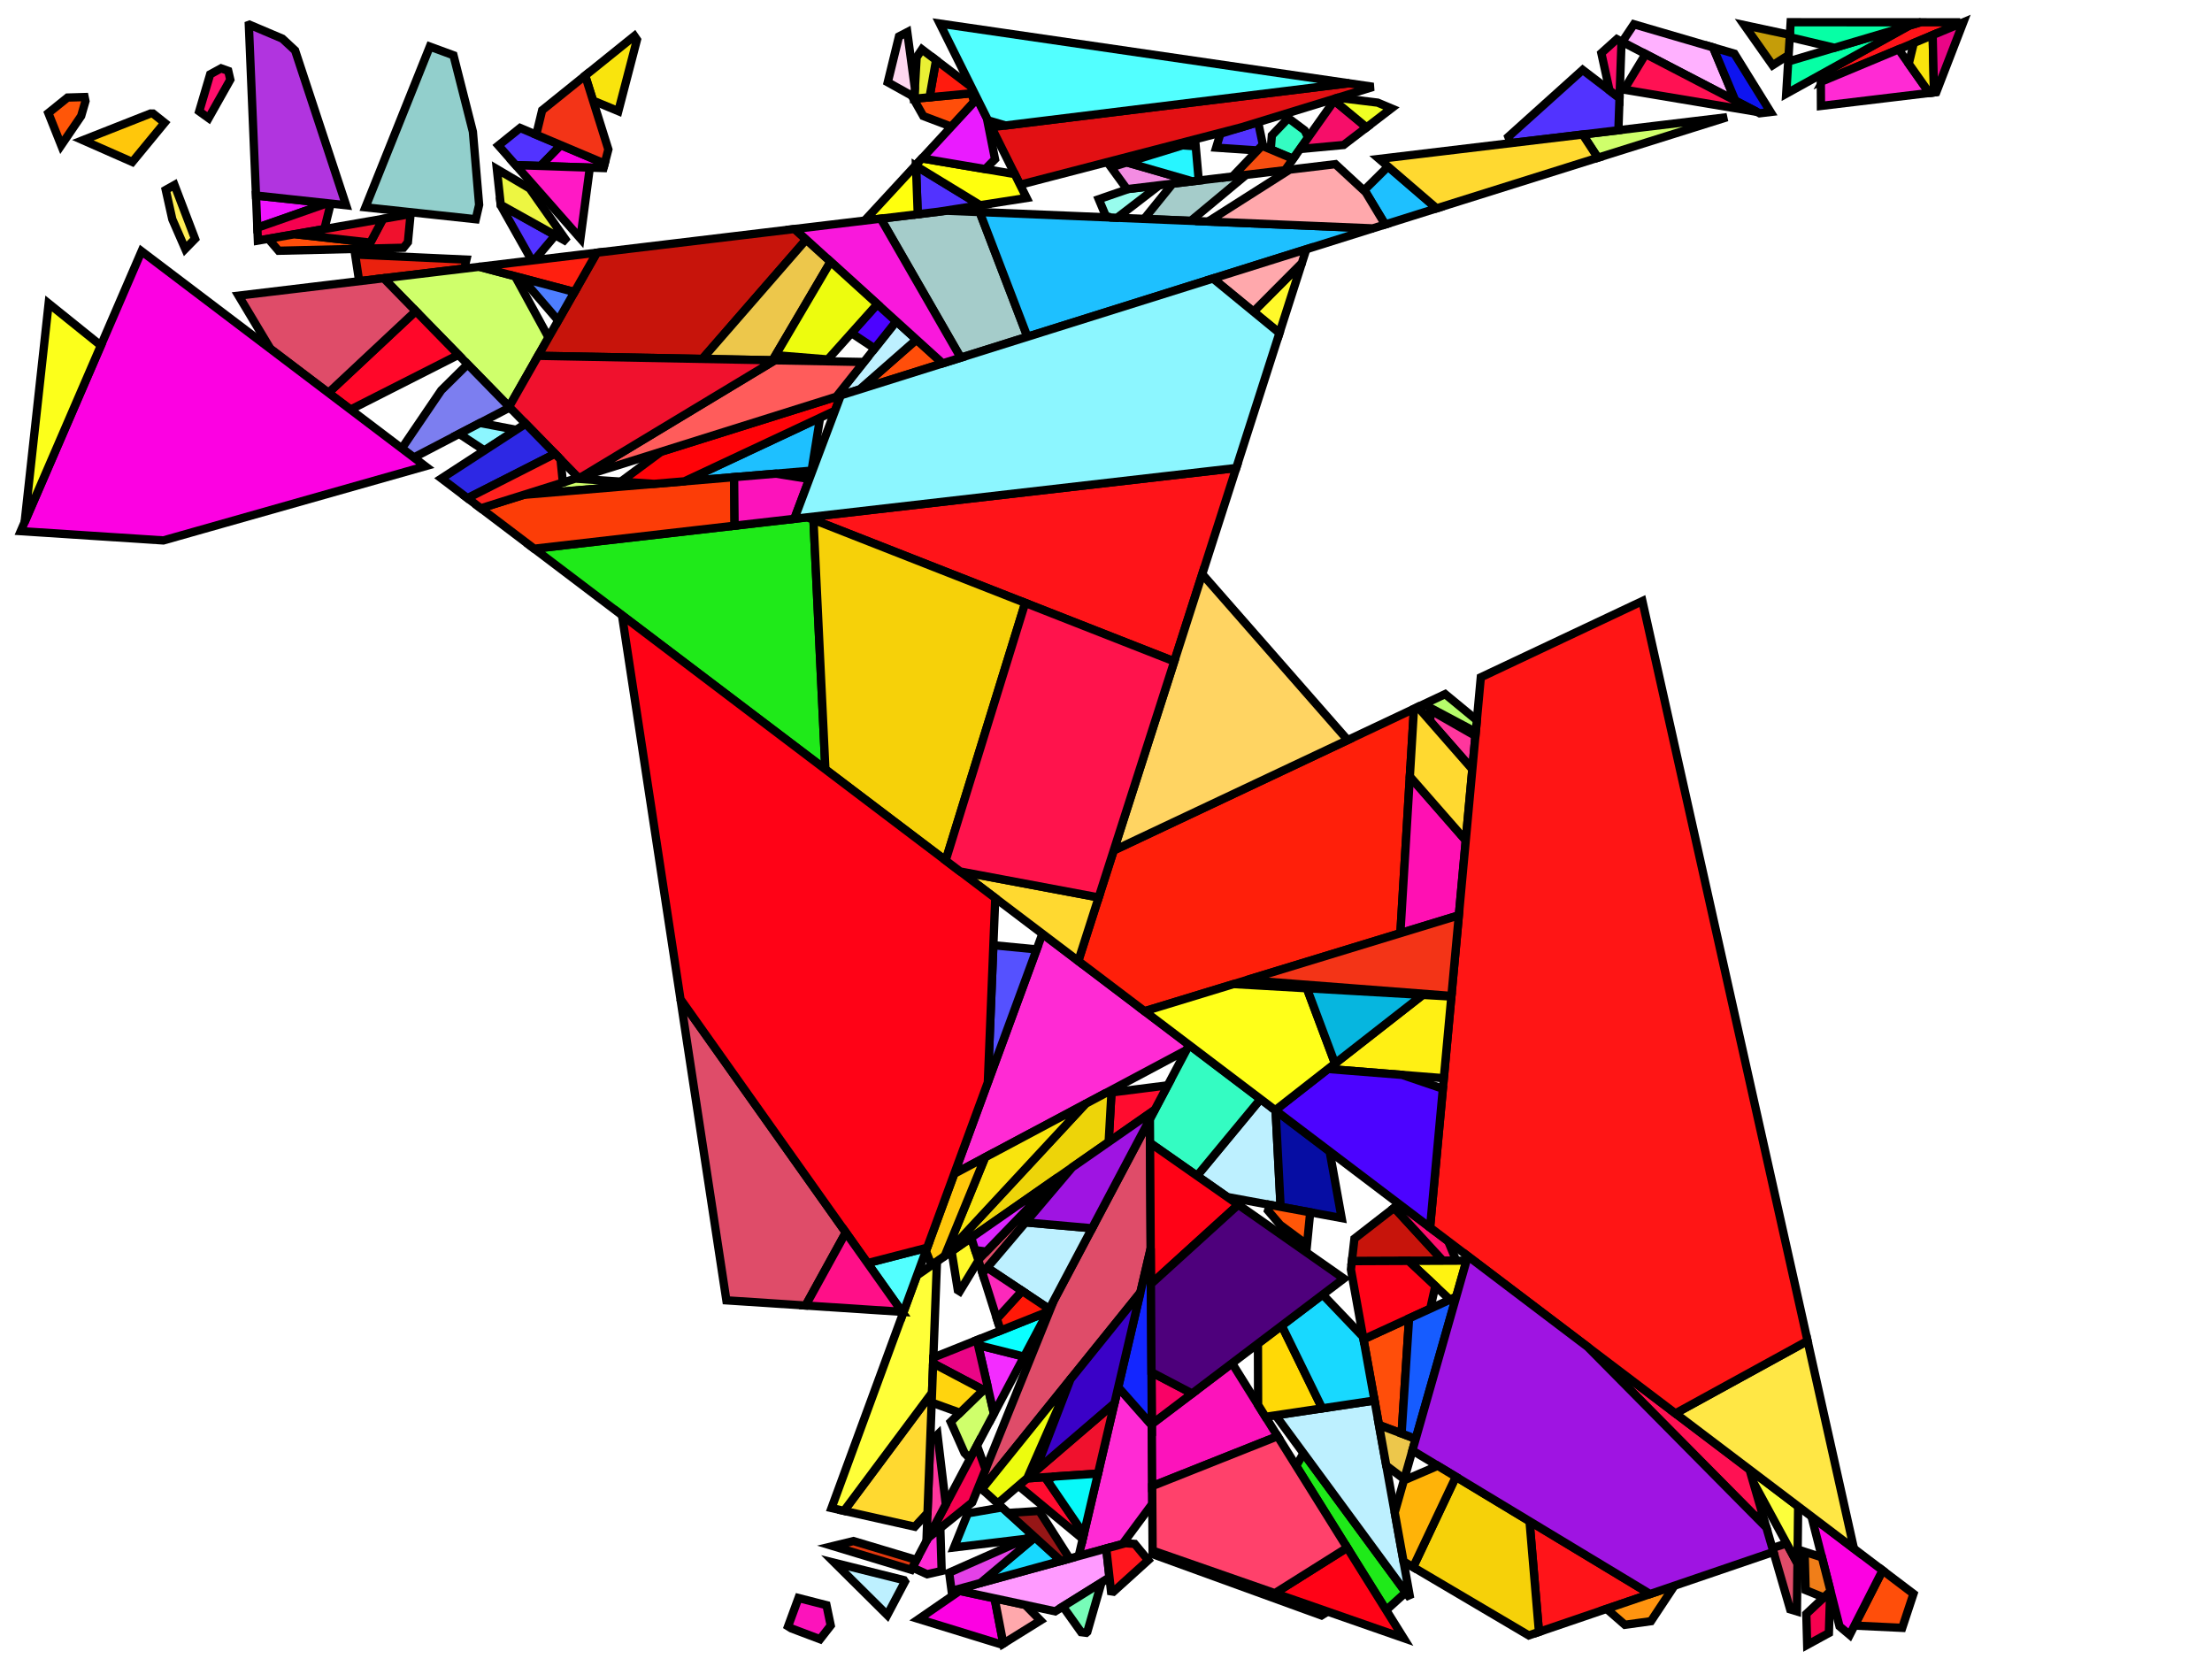 <?xml version="1.0" encoding="iso-8859-1" standalone="no"?>
<!DOCTYPE svg PUBLIC "-//W3C//DTD SVG 1.0//EN" "http://www.w3.org/TR/2001/REC-SVG-20010904/DTD/svg10.dtd">
<svg xmlns="http://www.w3.org/2000/svg" width="800" height="600">
<path style="fill:rgb(0, 0, 0);fill-opacity:0.0;fill-rule:evenodd;stroke:rgb(0, 0, 0);stroke-width:0.0;" d="M 0, 600 L 800, 600 L 800, 0 L 0, 0 z "/>
<path style="fill:rgb(255, 20, 25);fill-opacity:1.0;fill-rule:evenodd;stroke:rgb(0, 0, 0);stroke-width:3.0;" d="M 596.774, 576.5 L 556.583, 590.21 L 553.173, 550.171 z "/>
<path style="fill:rgb(255, 20, 25);fill-opacity:1.0;fill-rule:evenodd;stroke:rgb(0, 0, 0);stroke-width:3.0;" d="M 707.89, 8.066 L 708.223, 8.834 L 659.233, 29.309 L 661.351, 25.4 L 690.488, 9.266 L 694.559, 8.059 z "/>
<path style="fill:rgb(255, 20, 25);fill-opacity:1.0;fill-rule:evenodd;stroke:rgb(0, 0, 0);stroke-width:3.0;" d="M 424.691, 239.214 L 291.952, 187.099 L 447.1, 169.259 z "/>
<path style="fill:rgb(255, 177, 255);fill-opacity:1.0;fill-rule:evenodd;stroke:rgb(0, 0, 0);stroke-width:3.0;" d="M 619.558, 17.148 L 627.611, 36.412 L 586.679, 15.142 L 590.936, 8.78 z "/>
<path style="fill:rgb(255, 42, 212);fill-opacity:1.0;fill-rule:evenodd;stroke:rgb(0, 0, 0);stroke-width:3.0;" d="M 697.773, 33.617 L 658.573, 38.316 L 658.531, 29.603 L 686.66, 17.846 z "/>
<path style="fill:rgb(255, 42, 212);fill-opacity:1.0;fill-rule:evenodd;stroke:rgb(0, 0, 0);stroke-width:3.0;" d="M 340.568, 568.147 L 335.299, 569.345 L 329.991, 566.909 L 335.649, 556.223 L 340.081, 552.659 z "/>
<path style="fill:rgb(255, 42, 212);fill-opacity:1.0;fill-rule:evenodd;stroke:rgb(0, 0, 0);stroke-width:3.0;" d="M 416.57, 515.454 L 416.749, 543.881 L 405.98, 558.419 L 390.122, 562.767 L 404.418, 501.69 z "/>
<path style="fill:rgb(255, 42, 212);fill-opacity:1.0;fill-rule:evenodd;stroke:rgb(0, 0, 0);stroke-width:3.0;" d="M 430.06, 377.917 L 429.079, 379.77 L 345.124, 424.513 L 376.999, 337.714 z "/>
<path style="fill:rgb(165, 204, 202);fill-opacity:1.0;fill-rule:evenodd;stroke:rgb(0, 0, 0);stroke-width:3.0;" d="M 354.308, 76.7 L 371.581, 121.795 L 347.461, 129.364 L 318.533, 79.081 L 342.481, 76.21 z "/>
<path style="fill:rgb(165, 204, 202);fill-opacity:1.0;fill-rule:evenodd;stroke:rgb(0, 0, 0);stroke-width:3.0;" d="M 430.681, 79.869 L 413.795, 79.168 L 424.105, 66.424 L 450.692, 63.237 z "/>
<path style="fill:rgb(234, 33, 14);fill-opacity:1.0;fill-rule:evenodd;stroke:rgb(0, 0, 0);stroke-width:3.0;" d="M 168.685, 93.894 L 167.933, 97.135 L 129.902, 101.694 L 128.432, 92.046 z "/>
<path style="fill:rgb(255, 31, 10);fill-opacity:1.0;fill-rule:evenodd;stroke:rgb(0, 0, 0);stroke-width:3.0;" d="M 506.465, 337.494 L 413.963, 365.721 L 389.985, 347.553 L 402.792, 307.572 L 511.372, 256.357 z "/>
<path style="fill:rgb(255, 237, 86);fill-opacity:1.0;fill-rule:evenodd;stroke:rgb(0, 0, 0);stroke-width:3.0;" d="M 70.548, 86.38 L 66.993, 90.014 L 62.314, 79.291 L 59.948, 68.675 L 63.108, 66.896 z "/>
<path style="fill:rgb(207, 255, 107);fill-opacity:1.0;fill-rule:evenodd;stroke:rgb(0, 0, 0);stroke-width:3.0;" d="M 359.454, 511.265 L 350.823, 527.564 L 348.829, 525.494 L 343.832, 514.232 L 357.146, 501.264 z "/>
<path style="fill:rgb(207, 255, 107);fill-opacity:1.0;fill-rule:evenodd;stroke:rgb(0, 0, 0);stroke-width:3.0;" d="M 577.888, 57.05 L 572.394, 48.648 L 624.604, 42.389 z "/>
<path style="fill:rgb(207, 255, 107);fill-opacity:1.0;fill-rule:evenodd;stroke:rgb(0, 0, 0);stroke-width:3.0;" d="M 186.297, 99.916 L 198.394, 122.051 L 184.125, 147.103 L 138.768, 100.631 L 173.359, 96.484 z "/>
<path style="fill:rgb(207, 255, 107);fill-opacity:1.0;fill-rule:evenodd;stroke:rgb(0, 0, 0);stroke-width:3.0;" d="M 236.557, 175 L 189.429, 178.96 L 208.112, 173.096 z "/>
<path style="fill:rgb(31, 234, 25);fill-opacity:1.0;fill-rule:evenodd;stroke:rgb(0, 0, 0);stroke-width:3.0;" d="M 508.422, 575.902 L 501.329, 582.338 L 468.772, 530.167 L 471.428, 525.586 z "/>
<path style="fill:rgb(31, 234, 25);fill-opacity:1.0;fill-rule:evenodd;stroke:rgb(0, 0, 0);stroke-width:3.0;" d="M 294.198, 187.981 L 298.515, 278.248 L 193.202, 198.453 L 291.952, 187.099 z "/>
<path style="fill:rgb(246, 209, 9);fill-opacity:1.0;fill-rule:evenodd;stroke:rgb(0, 0, 0);stroke-width:3.0;" d="M 553.173, 550.171 L 556.583, 590.21 L 552.895, 591.468 L 511.079, 566.777 L 526.542, 534.089 z "/>
<path style="fill:rgb(246, 209, 9);fill-opacity:1.0;fill-rule:evenodd;stroke:rgb(0, 0, 0);stroke-width:3.0;" d="M 370.782, 218.049 L 342.011, 311.204 L 298.515, 278.248 L 294.198, 187.981 z "/>
<path style="fill:rgb(240, 20, 255);fill-opacity:1.0;fill-rule:evenodd;stroke:rgb(0, 0, 0);stroke-width:3.0;" d="M 118.362, 73.493 L 93.072, 82.359 L 92.584, 70.711 z "/>
<path style="fill:rgb(255, 7, 41);fill-opacity:1.0;fill-rule:evenodd;stroke:rgb(0, 0, 0);stroke-width:3.0;" d="M 165.805, 128.333 L 126.789, 148.133 L 118.787, 142.07 L 150.367, 112.515 z "/>
<path style="fill:rgb(223, 76, 105);fill-opacity:1.0;fill-rule:evenodd;stroke:rgb(0, 0, 0);stroke-width:3.0;" d="M 650.083, 565.448 L 649.878, 582.783 L 647.446, 582.048 L 640.997, 559.871 L 646.147, 558.203 z "/>
<path style="fill:rgb(223, 76, 105);fill-opacity:1.0;fill-rule:evenodd;stroke:rgb(0, 0, 0);stroke-width:3.0;" d="M 416.167, 451.495 L 412.434, 467.446 L 355.137, 538.546 L 353.99, 537.504 L 381.14, 470.308 L 415.873, 404.711 z "/>
<path style="fill:rgb(223, 76, 105);fill-opacity:1.0;fill-rule:evenodd;stroke:rgb(0, 0, 0);stroke-width:3.0;" d="M 355.324, 460.49 L 353.788, 455.642 L 378.131, 430.456 L 381.307, 429.837 z "/>
<path style="fill:rgb(223, 76, 105);fill-opacity:1.0;fill-rule:evenodd;stroke:rgb(0, 0, 0);stroke-width:3.0;" d="M 305.904, 445.731 L 291.361, 472.161 L 262.705, 470.287 L 246.111, 361.385 z "/>
<path style="fill:rgb(223, 76, 105);fill-opacity:1.0;fill-rule:evenodd;stroke:rgb(0, 0, 0);stroke-width:3.0;" d="M 150.367, 112.515 L 118.787, 142.07 L 97.827, 126.189 L 86.289, 106.922 L 138.768, 100.631 z "/>
<path style="fill:rgb(246, 1, 79);fill-opacity:1.0;fill-rule:evenodd;stroke:rgb(0, 0, 0);stroke-width:3.0;" d="M 119.599, 73.627 L 117.313, 82.835 L 93.267, 87.018 L 93.072, 82.359 L 118.362, 73.493 z "/>
<path style="fill:rgb(246, 1, 79);fill-opacity:1.0;fill-rule:evenodd;stroke:rgb(0, 0, 0);stroke-width:3.0;" d="M 661.445, 590.6 L 653.593, 594.899 L 653.279, 583.696 L 661.91, 575.579 z "/>
<path style="fill:rgb(246, 1, 79);fill-opacity:1.0;fill-rule:evenodd;stroke:rgb(0, 0, 0);stroke-width:3.0;" d="M 356.444, 531.429 L 351.614, 543.384 L 341.04, 551.888 L 337.901, 551.969 L 353.344, 522.803 z "/>
<path style="fill:rgb(82, 51, 255);fill-opacity:1.0;fill-rule:evenodd;stroke:rgb(0, 0, 0);stroke-width:3.0;" d="M 456.733, 52.369 L 454.783, 54.41 L 439.837, 53.394 L 441.364, 48.374 L 455.019, 44.184 z "/>
<path style="fill:rgb(82, 51, 255);fill-opacity:1.0;fill-rule:evenodd;stroke:rgb(0, 0, 0);stroke-width:3.0;" d="M 200.849, 85.091 L 193.262, 94.098 L 192.323, 94.211 L 181.128, 74.346 L 181.099, 74.083 z "/>
<path style="fill:rgb(82, 51, 255);fill-opacity:1.0;fill-rule:evenodd;stroke:rgb(0, 0, 0);stroke-width:3.0;" d="M 202.843, 52.49 L 195.492, 60.019 L 186.516, 59.72 L 180.252, 52.615 L 188.119, 46.28 z "/>
<path style="fill:rgb(82, 51, 255);fill-opacity:1.0;fill-rule:evenodd;stroke:rgb(0, 0, 0);stroke-width:3.0;" d="M 354.522, 74.216 L 339.3, 76.591 L 331.913, 77.477 L 331.276, 60.039 z "/>
<path style="fill:rgb(82, 51, 255);fill-opacity:1.0;fill-rule:evenodd;stroke:rgb(0, 0, 0);stroke-width:3.0;" d="M 585.721, 35.464 L 585.311, 47.099 L 546.377, 51.767 L 545.502, 49.474 L 572.392, 25.282 z "/>
<path style="fill:rgb(124, 126, 240);fill-opacity:1.0;fill-rule:evenodd;stroke:rgb(0, 0, 0);stroke-width:3.0;" d="M 184.374, 147.358 L 149.662, 165.464 L 145.311, 162.167 L 159.588, 141.158 L 169.122, 131.732 z "/>
<path style="fill:rgb(30, 192, 255);fill-opacity:1.0;fill-rule:evenodd;stroke:rgb(0, 0, 0);stroke-width:3.0;" d="M 293.519, 170.215 L 247.53, 174.079 L 296.595, 151.074 z "/>
<path style="fill:rgb(30, 192, 255);fill-opacity:1.0;fill-rule:evenodd;stroke:rgb(0, 0, 0);stroke-width:3.0;" d="M 519.572, 75.351 L 500.965, 81.19 L 493.452, 68.713 L 502.006, 60.242 z "/>
<path style="fill:rgb(30, 192, 255);fill-opacity:1.0;fill-rule:evenodd;stroke:rgb(0, 0, 0);stroke-width:3.0;" d="M 496.477, 82.599 L 371.581, 121.795 L 354.308, 76.7 z "/>
<path style="fill:rgb(14, 20, 240);fill-opacity:1.0;fill-rule:evenodd;stroke:rgb(0, 0, 0);stroke-width:3.0;" d="M 627.256, 19.398 L 640.346, 40.502 L 636.393, 40.975 L 627.611, 36.412 L 619.558, 17.148 z "/>
<path style="fill:rgb(252, 255, 59);fill-opacity:1.0;fill-rule:evenodd;stroke:rgb(0, 0, 0);stroke-width:3.0;" d="M 650.327, 544.811 L 650.083, 565.448 L 634.024, 535.889 L 632.745, 531.489 z "/>
<path style="fill:rgb(6, 255, 165);fill-opacity:1.0;fill-rule:evenodd;stroke:rgb(0, 0, 0);stroke-width:3.0;" d="M 646.006, 33.897 L 646.734, 22.236 L 690.488, 9.266 z "/>
<path style="fill:rgb(6, 255, 165);fill-opacity:1.0;fill-rule:evenodd;stroke:rgb(0, 0, 0);stroke-width:3.0;" d="M 694.559, 8.059 L 663.467, 17.276 L 647.283, 13.442 L 647.62, 8.037 z "/>
<path style="fill:rgb(226, 56, 14);fill-opacity:1.0;fill-rule:evenodd;stroke:rgb(0, 0, 0);stroke-width:3.0;" d="M 331.442, 564.168 L 329.555, 567.732 L 301.205, 559.158 L 308.663, 557.345 z "/>
<path style="fill:rgb(255, 54, 157);fill-opacity:1.0;fill-rule:evenodd;stroke:rgb(0, 0, 0);stroke-width:3.0;" d="M 533.599, 266.157 L 532.488, 278.214 L 517.289, 260.855 L 517.283, 256.823 z "/>
<path style="fill:rgb(255, 54, 157);fill-opacity:1.0;fill-rule:evenodd;stroke:rgb(0, 0, 0);stroke-width:3.0;" d="M 342.062, 544.11 L 335.068, 557.32 L 336.416, 521.455 L 339.059, 518.88 z "/>
<path style="fill:rgb(255, 16, 179);fill-opacity:1.0;fill-rule:evenodd;stroke:rgb(0, 0, 0);stroke-width:3.0;" d="M 530.115, 303.935 L 527.616, 331.04 L 506.465, 337.494 L 509.892, 280.817 z "/>
<path style="fill:rgb(255, 78, 10);fill-opacity:1.0;fill-rule:evenodd;stroke:rgb(0, 0, 0);stroke-width:3.0;" d="M 352.285, 36.899 L 344.063, 45.806 L 333.904, 41.962 L 330.38, 35.731 L 351.403, 33.742 z "/>
<path style="fill:rgb(255, 78, 10);fill-opacity:1.0;fill-rule:evenodd;stroke:rgb(0, 0, 0);stroke-width:3.0;" d="M 506.907, 518.446 L 498.713, 515.364 L 493.126, 484.366 L 509.61, 476.813 z "/>
<path style="fill:rgb(255, 78, 10);fill-opacity:1.0;fill-rule:evenodd;stroke:rgb(0, 0, 0);stroke-width:3.0;" d="M 692.038, 576.415 L 687.967, 588.733 L 670.692, 587.916 L 680.865, 567.949 z "/>
<path style="fill:rgb(255, 78, 10);fill-opacity:1.0;fill-rule:evenodd;stroke:rgb(0, 0, 0);stroke-width:3.0;" d="M 133.938, 87.742 L 132.777, 89.921 L 100.76, 90.689 L 97.056, 86.359 L 106.637, 84.693 z "/>
<path style="fill:rgb(255, 78, 10);fill-opacity:1.0;fill-rule:evenodd;stroke:rgb(0, 0, 0);stroke-width:3.0;" d="M 340.923, 131.416 L 310.917, 140.833 L 331.449, 122.819 z "/>
<path style="fill:rgb(189, 240, 255);fill-opacity:1.0;fill-rule:evenodd;stroke:rgb(0, 0, 0);stroke-width:3.0;" d="M 461.342, 401.62 L 463.147, 436.467 L 443.873, 432.918 L 432.919, 425.25 L 455.889, 397.488 z "/>
<path style="fill:rgb(189, 240, 255);fill-opacity:1.0;fill-rule:evenodd;stroke:rgb(0, 0, 0);stroke-width:3.0;" d="M 326.919, 571.471 L 327.286, 572.017 L 320.89, 584.098 L 301.871, 565.233 z "/>
<path style="fill:rgb(189, 240, 255);fill-opacity:1.0;fill-rule:evenodd;stroke:rgb(0, 0, 0);stroke-width:3.0;" d="M 510.014, 578.066 L 461.343, 511.87 L 497.118, 506.513 z "/>
<path style="fill:rgb(189, 240, 255);fill-opacity:1.0;fill-rule:evenodd;stroke:rgb(0, 0, 0);stroke-width:3.0;" d="M 394.954, 444.219 L 379.486, 473.431 L 357.034, 458.472 L 370.912, 442.099 z "/>
<path style="fill:rgb(189, 240, 255);fill-opacity:1.0;fill-rule:evenodd;stroke:rgb(0, 0, 0);stroke-width:3.0;" d="M 331.449, 122.819 L 310.917, 140.833 L 302.459, 143.487 L 324.155, 116.2 z "/>
<path style="fill:rgb(252, 61, 7);fill-opacity:1.0;fill-rule:evenodd;stroke:rgb(0, 0, 0);stroke-width:3.0;" d="M 265.673, 190.121 L 193.202, 198.453 L 173.904, 183.832 L 189.429, 178.96 L 265.5, 172.569 z "/>
<path style="fill:rgb(252, 19, 187);fill-opacity:1.0;fill-rule:evenodd;stroke:rgb(0, 0, 0);stroke-width:3.0;" d="M 298.91, 580.528 L 300.446, 587.893 L 296.577, 592.849 L 286.154, 588.908 L 285.014, 588.196 L 288.782, 577.936 z "/>
<path style="fill:rgb(252, 19, 187);fill-opacity:1.0;fill-rule:evenodd;stroke:rgb(0, 0, 0);stroke-width:3.0;" d="M 462.073, 519.433 L 416.708, 537.478 L 416.567, 515.02 L 445.596, 493.031 z "/>
<path style="fill:rgb(252, 19, 187);fill-opacity:1.0;fill-rule:evenodd;stroke:rgb(0, 0, 0);stroke-width:3.0;" d="M 292.699, 173.238 L 287.283, 187.636 L 265.673, 190.121 L 265.5, 172.569 L 280.601, 171.3 z "/>
<path style="fill:rgb(85, 81, 255);fill-opacity:1.0;fill-rule:evenodd;stroke:rgb(0, 0, 0);stroke-width:3.0;" d="M 374.923, 343.368 L 357.271, 391.435 L 359.265, 341.849 z "/>
<path style="fill:rgb(52, 252, 194);fill-opacity:1.0;fill-rule:evenodd;stroke:rgb(0, 0, 0);stroke-width:3.0;" d="M 471.851, 47.155 L 473.102, 49.75 L 467.662, 57.443 L 459.582, 54.049 L 459.986, 48.964 L 465.943, 42.73 z "/>
<path style="fill:rgb(52, 252, 194);fill-opacity:1.0;fill-rule:evenodd;stroke:rgb(0, 0, 0);stroke-width:3.0;" d="M 455.889, 397.488 L 432.919, 425.25 L 415.927, 413.355 L 415.873, 404.711 L 430.06, 377.917 z "/>
<path style="fill:rgb(226, 16, 19);fill-opacity:1.0;fill-rule:evenodd;stroke:rgb(0, 0, 0);stroke-width:3.0;" d="M 496.675, 31.402 L 448.979, 46.038 L 368.914, 66.809 L 358.555, 46.005 L 487.819, 30.11 z "/>
<path style="fill:rgb(199, 20, 11);fill-opacity:1.0;fill-rule:evenodd;stroke:rgb(0, 0, 0);stroke-width:3.0;" d="M 521.859, 455.962 L 488.925, 456.105 L 489.849, 447.966 L 504.243, 436.795 z "/>
<path style="fill:rgb(199, 20, 11);fill-opacity:1.0;fill-rule:evenodd;stroke:rgb(0, 0, 0);stroke-width:3.0;" d="M 291.583, 86.641 L 254.005, 129.81 L 194.616, 128.683 L 215.858, 91.389 L 287.369, 82.817 z "/>
<path style="fill:rgb(255, 27, 14);fill-opacity:1.0;fill-rule:evenodd;stroke:rgb(0, 0, 0);stroke-width:3.0;" d="M 351.293, 31.421 L 352.401, 33.647 L 336.179, 35.182 L 338.543, 21.739 z "/>
<path style="fill:rgb(234, 240, 52);fill-opacity:1.0;fill-rule:evenodd;stroke:rgb(0, 0, 0);stroke-width:3.0;" d="M 338.543, 21.739 L 336.179, 35.182 L 330.665, 35.704 L 331.507, 20.716 L 333.437, 17.861 z "/>
<path style="fill:rgb(197, 157, 9);fill-opacity:1.0;fill-rule:evenodd;stroke:rgb(0, 0, 0);stroke-width:3.0;" d="M 647.335, 12.605 L 646.879, 19.915 L 641.085, 23.602 L 630.841, 9.069 z "/>
<path style="fill:rgb(6, 13, 163);fill-opacity:1.0;fill-rule:evenodd;stroke:rgb(0, 0, 0);stroke-width:3.0;" d="M 480.882, 416.424 L 485.227, 440.534 L 463.147, 436.467 L 461.342, 401.62 z "/>
<path style="fill:rgb(255, 249, 42);fill-opacity:1.0;fill-rule:evenodd;stroke:rgb(0, 0, 0);stroke-width:3.0;" d="M 462.736, 120.448 L 453.323, 112.725 L 470.84, 95.148 z "/>
<path style="fill:rgb(255, 249, 42);fill-opacity:1.0;fill-rule:evenodd;stroke:rgb(0, 0, 0);stroke-width:3.0;" d="M 353.87, 455.899 L 347.088, 467.034 L 346.421, 466.619 L 344.156, 452.561 L 351.249, 447.623 z "/>
<path style="fill:rgb(237, 199, 75);fill-opacity:1.0;fill-rule:evenodd;stroke:rgb(0, 0, 0);stroke-width:3.0;" d="M 300.402, 94.644 L 279.419, 130.292 L 254.005, 129.81 L 291.583, 86.641 z "/>
<path style="fill:rgb(237, 199, 75);fill-opacity:1.0;fill-rule:evenodd;stroke:rgb(0, 0, 0);stroke-width:3.0;" d="M 512.013, 520.367 L 507.854, 534.96 L 501.362, 530.061 L 498.713, 515.364 z "/>
<path style="fill:rgb(255, 15, 108);fill-opacity:1.0;fill-rule:evenodd;stroke:rgb(0, 0, 0);stroke-width:3.0;" d="M 523.766, 448.917 L 526.675, 455.941 L 521.859, 455.962 L 504.243, 436.795 L 505.984, 435.444 z "/>
<path style="fill:rgb(255, 15, 108);fill-opacity:1.0;fill-rule:evenodd;stroke:rgb(0, 0, 0);stroke-width:3.0;" d="M 82.555, 25.649 L 83.292, 28.822 L 75.455, 42.726 L 72.044, 40.271 L 76.011, 26.875 L 79.967, 24.716 z "/>
<path style="fill:rgb(255, 15, 108);fill-opacity:1.0;fill-rule:evenodd;stroke:rgb(0, 0, 0);stroke-width:3.0;" d="M 586.442, 15.018 L 585.721, 35.464 L 582.096, 32.695 L 579.148, 19.205 L 584.768, 14.149 z "/>
<path style="fill:rgb(252, 1, 226);fill-opacity:1.0;fill-rule:evenodd;stroke:rgb(0, 0, 0);stroke-width:3.0;" d="M 218.684, 59.17 L 218.266, 60.775 L 195.492, 60.019 L 202.843, 52.49 z "/>
<path style="fill:rgb(252, 1, 226);fill-opacity:1.0;fill-rule:evenodd;stroke:rgb(0, 0, 0);stroke-width:3.0;" d="M 359.705, 578.062 L 362.869, 594.428 L 362.296, 594.785 L 332.278, 585.537 L 347.066, 575.351 z "/>
<path style="fill:rgb(252, 1, 226);fill-opacity:1.0;fill-rule:evenodd;stroke:rgb(0, 0, 0);stroke-width:3.0;" d="M 153.82, 168.614 L 59.081, 195.455 L 7.503, 192.094 L 51.204, 90.864 z "/>
<path style="fill:rgb(252, 1, 226);fill-opacity:1.0;fill-rule:evenodd;stroke:rgb(0, 0, 0);stroke-width:3.0;" d="M 680.865, 567.949 L 668.976, 591.284 L 665.288, 588.179 L 655.158, 548.471 z "/>
<path style="fill:rgb(255, 217, 6);fill-opacity:1.0;fill-rule:evenodd;stroke:rgb(0, 0, 0);stroke-width:3.0;" d="M 478.193, 509.346 L 457.694, 512.416 L 455.013, 508.12 L 454.954, 485.942 L 463.556, 479.427 z "/>
<path style="fill:rgb(255, 12, 47);fill-opacity:1.0;fill-rule:evenodd;stroke:rgb(0, 0, 0);stroke-width:3.0;" d="M 391.985, 554.808 L 391.575, 556.559 L 368.325, 537.328 L 371.413, 534.677 L 377.958, 534.235 z "/>
<path style="fill:rgb(255, 12, 47);fill-opacity:1.0;fill-rule:evenodd;stroke:rgb(0, 0, 0);stroke-width:3.0;" d="M 417.62, 401.41 L 400.96, 413.01 L 401.98, 395.102 L 422.326, 392.524 z "/>
<path style="fill:rgb(237, 212, 9);fill-opacity:1.0;fill-rule:evenodd;stroke:rgb(0, 0, 0);stroke-width:3.0;" d="M 400.96, 413.01 L 341.086, 454.699 L 392.611, 399.205 L 399.789, 395.38 L 401.98, 395.102 z "/>
<path style="fill:rgb(255, 243, 17);fill-opacity:1.0;fill-rule:evenodd;stroke:rgb(0, 0, 0);stroke-width:3.0;" d="M 526.653, 469.004 L 524.39, 470.041 L 509.411, 456.016 L 530.381, 455.925 z "/>
<path style="fill:rgb(255, 86, 8);fill-opacity:1.0;fill-rule:evenodd;stroke:rgb(0, 0, 0);stroke-width:3.0;" d="M 473.855, 438.44 L 472.698, 450.174 L 463.001, 442.987 L 458.613, 437.839 L 459.31, 435.761 z "/>
<path style="fill:rgb(255, 86, 8);fill-opacity:1.0;fill-rule:evenodd;stroke:rgb(0, 0, 0);stroke-width:3.0;" d="M 30.91, 36.583 L 29.356, 41.954 L 22.132, 52.545 L 17.483, 40.88 L 24.429, 35.282 L 30.603, 35.101 z "/>
<path style="fill:rgb(249, 228, 13);fill-opacity:1.0;fill-rule:evenodd;stroke:rgb(0, 0, 0);stroke-width:3.0;" d="M 699.461, 33.415 L 697.773, 33.617 L 690.329, 23.053 L 692.147, 15.553 L 698.975, 12.699 z "/>
<path style="fill:rgb(249, 228, 13);fill-opacity:1.0;fill-rule:evenodd;stroke:rgb(0, 0, 0);stroke-width:3.0;" d="M 230.368, 14.364 L 223.632, 40.196 L 214.479, 36.391 L 211.636, 27.341 L 229.437, 13.005 z "/>
<path style="fill:rgb(249, 228, 13);fill-opacity:1.0;fill-rule:evenodd;stroke:rgb(0, 0, 0);stroke-width:3.0;" d="M 341.789, 453.942 L 356.29, 418.562 L 392.611, 399.205 z "/>
<path style="fill:rgb(255, 199, 11);fill-opacity:1.0;fill-rule:evenodd;stroke:rgb(0, 0, 0);stroke-width:3.0;" d="M 480.17, 582.858 L 477.933, 584.247 L 416.863, 562.077 L 416.858, 561.242 L 416.898, 560.802 z "/>
<path style="fill:rgb(255, 199, 11);fill-opacity:1.0;fill-rule:evenodd;stroke:rgb(0, 0, 0);stroke-width:3.0;" d="M 55.358, 41.078 L 59.531, 44.395 L 47.856, 58.583 L 29.963, 50.7 L 54.424, 41.061 z "/>
<path style="fill:rgb(255, 199, 11);fill-opacity:1.0;fill-rule:evenodd;stroke:rgb(0, 0, 0);stroke-width:3.0;" d="M 341.789, 453.942 L 341.086, 454.699 L 336.935, 457.589 L 334.859, 452.465 L 345.124, 424.513 L 356.29, 418.562 z "/>
<path style="fill:rgb(243, 44, 255);fill-opacity:1.0;fill-rule:evenodd;stroke:rgb(0, 0, 0);stroke-width:3.0;" d="M 370.372, 490.644 L 359.454, 511.265 L 353.73, 486.461 z "/>
<path style="fill:rgb(10, 255, 255);fill-opacity:1.0;fill-rule:evenodd;stroke:rgb(0, 0, 0);stroke-width:3.0;" d="M 370.372, 490.644 L 353.73, 486.461 L 353.314, 484.659 L 378.988, 474.372 z "/>
<path style="fill:rgb(177, 52, 223);fill-opacity:1.0;fill-rule:evenodd;stroke:rgb(0, 0, 0);stroke-width:3.0;" d="M 102.115, 13.971 L 106.73, 18.255 L 125.178, 74.229 L 92.584, 70.711 L 89.998, 9.008 L 90.22, 8.925 z "/>
<path style="fill:rgb(62, 237, 255);fill-opacity:1.0;fill-rule:evenodd;stroke:rgb(0, 0, 0);stroke-width:3.0;" d="M 373.641, 555.36 L 370.962, 556.544 L 345.036, 559.663 L 350.026, 547.313 L 362.432, 545.175 z "/>
<path style="fill:rgb(255, 168, 172);fill-opacity:1.0;fill-rule:evenodd;stroke:rgb(0, 0, 0);stroke-width:3.0;" d="M 470.84, 95.148 L 453.323, 112.725 L 438.702, 100.73 L 472.445, 90.141 z "/>
<path style="fill:rgb(255, 168, 172);fill-opacity:1.0;fill-rule:evenodd;stroke:rgb(0, 0, 0);stroke-width:3.0;" d="M 370.791, 580.441 L 376.302, 586.066 L 362.869, 594.428 L 359.705, 578.062 z "/>
<path style="fill:rgb(255, 168, 172);fill-opacity:1.0;fill-rule:evenodd;stroke:rgb(0, 0, 0);stroke-width:3.0;" d="M 493.935, 69.516 L 500.965, 81.19 L 496.477, 82.599 L 436.918, 80.128 L 466.434, 61.35 L 482.966, 59.368 z "/>
<path style="fill:rgb(255, 148, 15);fill-opacity:1.0;fill-rule:evenodd;stroke:rgb(0, 0, 0);stroke-width:3.0;" d="M 597.093, 586.323 L 587.661, 587.628 L 581.046, 581.865 L 605.581, 573.496 z "/>
<path style="fill:rgb(255, 154, 255);fill-opacity:1.0;fill-rule:evenodd;stroke:rgb(0, 0, 0);stroke-width:3.0;" d="M 401.257, 570.533 L 381.611, 582.762 L 347.066, 575.351 L 348.945, 574.057 L 400.086, 560.035 z "/>
<path style="fill:rgb(255, 255, 13);fill-opacity:1.0;fill-rule:evenodd;stroke:rgb(0, 0, 0);stroke-width:3.0;" d="M 366.997, 62.959 L 371.299, 71.598 L 354.522, 74.216 L 331.276, 60.039 L 331.262, 59.672 L 333.462, 57.289 z "/>
<path style="fill:rgb(255, 255, 13);fill-opacity:1.0;fill-rule:evenodd;stroke:rgb(0, 0, 0);stroke-width:3.0;" d="M 331.913, 77.477 L 312.701, 79.78 L 331.262, 59.672 z "/>
<path style="fill:rgb(255, 3, 8);fill-opacity:1.0;fill-rule:evenodd;stroke:rgb(0, 0, 0);stroke-width:3.0;" d="M 301.989, 148.545 L 247.53, 174.079 L 236.557, 175 L 224.518, 174.195 L 239.117, 163.366 L 304.084, 142.977 z "/>
<path style="fill:rgb(255, 17, 83);fill-opacity:1.0;fill-rule:evenodd;stroke:rgb(0, 0, 0);stroke-width:3.0;" d="M 632.745, 531.489 L 638.213, 550.294 L 634.129, 547.688 L 574.2, 487.131 z "/>
<path style="fill:rgb(255, 17, 83);fill-opacity:1.0;fill-rule:evenodd;stroke:rgb(0, 0, 0);stroke-width:3.0;" d="M 635.378, 40.448 L 587.347, 32.425 L 595.148, 19.543 z "/>
<path style="fill:rgb(255, 217, 48);fill-opacity:1.0;fill-rule:evenodd;stroke:rgb(0, 0, 0);stroke-width:3.0;" d="M 532.488, 278.214 L 530.115, 303.935 L 509.892, 280.817 L 511.372, 256.357 L 512.773, 255.696 z "/>
<path style="fill:rgb(255, 217, 48);fill-opacity:1.0;fill-rule:evenodd;stroke:rgb(0, 0, 0);stroke-width:3.0;" d="M 577.888, 57.05 L 519.572, 75.351 L 498.785, 57.472 L 572.394, 48.648 z "/>
<path style="fill:rgb(255, 217, 48);fill-opacity:1.0;fill-rule:evenodd;stroke:rgb(0, 0, 0);stroke-width:3.0;" d="M 397.346, 324.573 L 389.985, 347.553 L 347.253, 315.176 z "/>
<path style="fill:rgb(255, 217, 48);fill-opacity:1.0;fill-rule:evenodd;stroke:rgb(0, 0, 0);stroke-width:3.0;" d="M 335.449, 547.185 L 330.843, 552.157 L 305.25, 546.424 L 337.083, 503.698 z "/>
<path style="fill:rgb(255, 255, 56);fill-opacity:1.0;fill-rule:evenodd;stroke:rgb(0, 0, 0);stroke-width:3.0;" d="M 337.083, 503.698 L 305.25, 546.424 L 300.726, 545.411 L 331.617, 461.292 L 338.866, 456.245 z "/>
<path style="fill:rgb(255, 231, 69);fill-opacity:1.0;fill-rule:evenodd;stroke:rgb(0, 0, 0);stroke-width:3.0;" d="M 670.511, 560.104 L 605.934, 511.175 L 653.731, 484.948 z "/>
<path style="fill:rgb(255, 21, 21);fill-opacity:1.0;fill-rule:evenodd;stroke:rgb(0, 0, 0);stroke-width:3.0;" d="M 653.731, 484.948 L 605.934, 511.175 L 517.203, 443.945 L 535.555, 244.95 L 593.995, 217.385 z "/>
<path style="fill:rgb(146, 207, 204);fill-opacity:1.0;fill-rule:evenodd;stroke:rgb(0, 0, 0);stroke-width:3.0;" d="M 164.008, 19.99 L 171.025, 47.63 L 173.28, 74.075 L 172.071, 79.29 L 132.156, 74.982 L 155.451, 16.848 z "/>
<path style="fill:rgb(237, 246, 66);fill-opacity:1.0;fill-rule:evenodd;stroke:rgb(0, 0, 0);stroke-width:3.0;" d="M 191.558, 68.147 L 205.136, 87.48 L 181.099, 74.083 L 179.696, 61.152 z "/>
<path style="fill:rgb(152, 252, 237);fill-opacity:1.0;fill-rule:evenodd;stroke:rgb(0, 0, 0);stroke-width:3.0;" d="M 404.017, 78.763 L 401.779, 78.67 L 399.892, 78.037 L 397.385, 72.051 L 408.151, 68.337 L 419.303, 67 z "/>
<path style="fill:rgb(24, 217, 255);fill-opacity:1.0;fill-rule:evenodd;stroke:rgb(0, 0, 0);stroke-width:3.0;" d="M 492.966, 483.475 L 497.118, 506.513 L 478.193, 509.346 L 463.556, 479.427 L 478.372, 468.204 z "/>
<path style="fill:rgb(24, 217, 255);fill-opacity:1.0;fill-rule:evenodd;stroke:rgb(0, 0, 0);stroke-width:3.0;" d="M 383.723, 564.521 L 354.627, 572.498 L 374.302, 555.961 z "/>
<path style="fill:rgb(228, 65, 231);fill-opacity:1.0;fill-rule:evenodd;stroke:rgb(0, 0, 0);stroke-width:3.0;" d="M 374.302, 555.961 L 354.627, 572.498 L 344.16, 575.368 L 343.277, 568.779 L 373.641, 555.36 z "/>
<path style="fill:rgb(234, 27, 255);fill-opacity:1.0;fill-rule:evenodd;stroke:rgb(0, 0, 0);stroke-width:3.0;" d="M 356.899, 42.68 L 359.868, 57.577 L 356.319, 61.154 L 333.462, 57.289 L 353.412, 35.677 z "/>
<path style="fill:rgb(234, 5, 134);fill-opacity:1.0;fill-rule:evenodd;stroke:rgb(0, 0, 0);stroke-width:3.0;" d="M 357.146, 501.264 L 355.674, 502.698 L 337.481, 493.088 L 337.561, 490.972 L 353.314, 484.659 z "/>
<path style="fill:rgb(234, 5, 134);fill-opacity:1.0;fill-rule:evenodd;stroke:rgb(0, 0, 0);stroke-width:3.0;" d="M 700.303, 33.314 L 699.461, 33.415 L 698.975, 12.699 L 710.049, 8.071 z "/>
<path style="fill:rgb(255, 240, 20);fill-opacity:1.0;fill-rule:evenodd;stroke:rgb(0, 0, 0);stroke-width:3.0;" d="M 524.907, 360.408 L 522.183, 389.948 L 480.281, 386.614 L 514.567, 359.816 z "/>
<path style="fill:rgb(255, 92, 91);fill-opacity:1.0;fill-rule:evenodd;stroke:rgb(0, 0, 0);stroke-width:3.0;" d="M 312.452, 130.919 L 302.459, 143.487 L 210.55, 172.331 L 280.229, 130.308 z "/>
<path style="fill:rgb(240, 17, 45);fill-opacity:1.0;fill-rule:evenodd;stroke:rgb(0, 0, 0);stroke-width:3.0;" d="M 397.103, 532.941 L 371.413, 534.677 L 403.054, 507.518 z "/>
<path style="fill:rgb(240, 17, 45);fill-opacity:1.0;fill-rule:evenodd;stroke:rgb(0, 0, 0);stroke-width:3.0;" d="M 147.525, 87.606 L 145.922, 89.606 L 132.777, 89.921 L 138.519, 79.146 L 148.498, 77.41 z "/>
<path style="fill:rgb(240, 17, 45);fill-opacity:1.0;fill-rule:evenodd;stroke:rgb(0, 0, 0);stroke-width:3.0;" d="M 133.938, 87.742 L 106.637, 84.693 L 138.519, 79.146 z "/>
<path style="fill:rgb(240, 17, 45);fill-opacity:1.0;fill-rule:evenodd;stroke:rgb(0, 0, 0);stroke-width:3.0;" d="M 280.229, 130.308 L 210.55, 172.331 L 209.17, 172.764 L 184.125, 147.103 L 194.616, 128.683 z "/>
<path style="fill:rgb(140, 246, 255);fill-opacity:1.0;fill-rule:evenodd;stroke:rgb(0, 0, 0);stroke-width:3.0;" d="M 462.736, 120.448 L 447.1, 169.259 L 287.283, 187.636 L 304.084, 142.977 L 438.702, 100.73 z "/>
<path style="fill:rgb(140, 246, 255);fill-opacity:1.0;fill-rule:evenodd;stroke:rgb(0, 0, 0);stroke-width:3.0;" d="M 186.701, 155.453 L 175.215, 162.918 L 166.073, 156.904 L 173.62, 152.967 z "/>
<path style="fill:rgb(45, 40, 228);fill-opacity:1.0;fill-rule:evenodd;stroke:rgb(0, 0, 0);stroke-width:3.0;" d="M 200.729, 164.115 L 169.099, 180.191 L 159.651, 173.032 L 190.111, 153.237 z "/>
<path style="fill:rgb(255, 31, 15);fill-opacity:1.0;fill-rule:evenodd;stroke:rgb(0, 0, 0);stroke-width:3.0;" d="M 207.759, 105.608 L 173.359, 96.484 L 215.858, 91.389 z "/>
<path style="fill:rgb(76, 3, 255);fill-opacity:1.0;fill-rule:evenodd;stroke:rgb(0, 0, 0);stroke-width:3.0;" d="M 324.155, 116.2 L 316.337, 126.032 L 307.938, 120.448 L 317.304, 109.982 z "/>
<path style="fill:rgb(76, 3, 255);fill-opacity:1.0;fill-rule:evenodd;stroke:rgb(0, 0, 0);stroke-width:3.0;" d="M 507.084, 388.747 L 521.832, 393.757 L 517.203, 443.945 L 461.211, 401.52 L 480.281, 386.614 z "/>
<path style="fill:rgb(82, 255, 255);fill-opacity:1.0;fill-rule:evenodd;stroke:rgb(0, 0, 0);stroke-width:3.0;" d="M 487.819, 30.11 L 363.657, 45.378 L 357.32, 43.524 L 339.888, 8.518 z "/>
<path style="fill:rgb(82, 255, 255);fill-opacity:1.0;fill-rule:evenodd;stroke:rgb(0, 0, 0);stroke-width:3.0;" d="M 326.607, 474.935 L 313.763, 456.816 L 335.302, 451.258 z "/>
<path style="fill:rgb(255, 2, 22);fill-opacity:1.0;fill-rule:evenodd;stroke:rgb(0, 0, 0);stroke-width:3.0;" d="M 447.842, 435.696 L 416.248, 464.388 L 415.927, 413.355 z "/>
<path style="fill:rgb(255, 2, 22);fill-opacity:1.0;fill-rule:evenodd;stroke:rgb(0, 0, 0);stroke-width:3.0;" d="M 507.625, 592.428 L 461.078, 576.203 L 487.234, 559.753 z "/>
<path style="fill:rgb(255, 2, 22);fill-opacity:1.0;fill-rule:evenodd;stroke:rgb(0, 0, 0);stroke-width:3.0;" d="M 519.115, 465.102 L 517.272, 473.303 L 493.126, 484.366 L 488.58, 459.139 L 488.925, 456.105 L 509.411, 456.016 z "/>
<path style="fill:rgb(255, 2, 22);fill-opacity:1.0;fill-rule:evenodd;stroke:rgb(0, 0, 0);stroke-width:3.0;" d="M 359.951, 324.797 L 357.271, 391.435 L 335.302, 451.258 L 313.763, 456.816 L 246.111, 361.385 L 224.95, 222.509 z "/>
<path style="fill:rgb(249, 24, 220);fill-opacity:1.0;fill-rule:evenodd;stroke:rgb(0, 0, 0);stroke-width:3.0;" d="M 347.461, 129.364 L 340.923, 131.416 L 287.369, 82.817 L 318.533, 79.081 z "/>
<path style="fill:rgb(22, 92, 255);fill-opacity:1.0;fill-rule:evenodd;stroke:rgb(0, 0, 0);stroke-width:3.0;" d="M 512.013, 520.367 L 506.907, 518.446 L 509.61, 476.813 L 526.653, 469.004 z "/>
<path style="fill:rgb(159, 20, 226);fill-opacity:1.0;fill-rule:evenodd;stroke:rgb(0, 0, 0);stroke-width:3.0;" d="M 394.954, 444.219 L 370.912, 442.099 L 387.805, 422.17 L 417.62, 401.41 z "/>
<path style="fill:rgb(159, 20, 226);fill-opacity:1.0;fill-rule:evenodd;stroke:rgb(0, 0, 0);stroke-width:3.0;" d="M 574.2, 487.131 L 638.839, 552.448 L 641.406, 561.275 L 596.774, 576.5 L 510.81, 524.589 L 530.849, 454.284 z "/>
<path style="fill:rgb(243, 52, 23);fill-opacity:1.0;fill-rule:evenodd;stroke:rgb(0, 0, 0);stroke-width:3.0;" d="M 524.927, 360.193 L 450.811, 354.477 L 527.616, 331.04 z "/>
<path style="fill:rgb(243, 52, 23);fill-opacity:1.0;fill-rule:evenodd;stroke:rgb(0, 0, 0);stroke-width:3.0;" d="M 220.022, 54.039 L 218.684, 59.17 L 193.935, 48.733 L 196.079, 39.869 L 211.636, 27.341 z "/>
<path style="fill:rgb(240, 126, 25);fill-opacity:1.0;fill-rule:evenodd;stroke:rgb(0, 0, 0);stroke-width:3.0;" d="M 658.926, 563.242 L 661.927, 575.005 L 661.91, 575.579 L 659.595, 577.755 L 653.037, 575.081 L 652.648, 561.198 z "/>
<path style="fill:rgb(255, 33, 30);fill-opacity:1.0;fill-rule:evenodd;stroke:rgb(0, 0, 0);stroke-width:3.0;" d="M 202.732, 166.168 L 203.573, 174.521 L 173.904, 183.832 L 169.099, 180.191 L 200.729, 164.115 z "/>
<path style="fill:rgb(249, 2, 102);fill-opacity:1.0;fill-rule:evenodd;stroke:rgb(0, 0, 0);stroke-width:3.0;" d="M 431.142, 503.98 L 416.567, 515.02 L 416.449, 496.277 z "/>
<path style="fill:rgb(246, 14, 105);fill-opacity:1.0;fill-rule:evenodd;stroke:rgb(0, 0, 0);stroke-width:3.0;" d="M 494.242, 46.079 L 485.936, 52.438 L 470.169, 53.897 L 482.549, 36.39 z "/>
<path style="fill:rgb(246, 78, 16);fill-opacity:1.0;fill-rule:evenodd;stroke:rgb(0, 0, 0);stroke-width:3.0;" d="M 467.662, 57.443 L 464.757, 61.551 L 445.786, 63.825 L 456.403, 52.714 z "/>
<path style="fill:rgb(255, 24, 7);fill-opacity:1.0;fill-rule:evenodd;stroke:rgb(0, 0, 0);stroke-width:3.0;" d="M 379.486, 473.431 L 378.988, 474.372 L 361.89, 481.223 L 360.52, 476.898 L 369.648, 466.877 z "/>
<path style="fill:rgb(252, 41, 187);fill-opacity:1.0;fill-rule:evenodd;stroke:rgb(0, 0, 0);stroke-width:3.0;" d="M 369.648, 466.877 L 360.52, 476.898 L 355.324, 460.49 L 357.034, 458.472 z "/>
<path style="fill:rgb(255, 21, 29);fill-opacity:1.0;fill-rule:evenodd;stroke:rgb(0, 0, 0);stroke-width:3.0;" d="M 410.389, 558.374 L 415.274, 564.275 L 402.693, 575.65 L 401.812, 575.514 L 400.086, 560.035 L 407.063, 558.122 z "/>
<path style="fill:rgb(255, 255, 25);fill-opacity:1.0;fill-rule:evenodd;stroke:rgb(0, 0, 0);stroke-width:3.0;" d="M 472.634, 357.418 L 482.828, 384.624 L 461.211, 401.52 L 413.963, 365.721 L 446.14, 355.902 z "/>
<path style="fill:rgb(6, 182, 223);fill-opacity:1.0;fill-rule:evenodd;stroke:rgb(0, 0, 0);stroke-width:3.0;" d="M 514.567, 359.816 L 482.828, 384.624 L 472.634, 357.418 z "/>
<path style="fill:rgb(19, 38, 255);fill-opacity:1.0;fill-rule:evenodd;stroke:rgb(0, 0, 0);stroke-width:3.0;" d="M 416.57, 515.454 L 404.418, 501.69 L 416.167, 451.495 z "/>
<path style="fill:rgb(237, 252, 14);fill-opacity:1.0;fill-rule:evenodd;stroke:rgb(0, 0, 0);stroke-width:3.0;" d="M 386.622, 500.187 L 371.536, 534.572 L 360.854, 543.741 L 355.137, 538.546 L 386.374, 499.784 z "/>
<path style="fill:rgb(237, 252, 14);fill-opacity:1.0;fill-rule:evenodd;stroke:rgb(0, 0, 0);stroke-width:3.0;" d="M 317.304, 109.982 L 299.397, 129.993 L 280.501, 128.454 L 300.402, 94.644 z "/>
<path style="fill:rgb(255, 212, 14);fill-opacity:1.0;fill-rule:evenodd;stroke:rgb(0, 0, 0);stroke-width:3.0;" d="M 355.674, 502.698 L 347.2, 510.951 L 336.949, 507.249 L 337.481, 493.088 z "/>
<path style="fill:rgb(240, 255, 35);fill-opacity:1.0;fill-rule:evenodd;stroke:rgb(0, 0, 0);stroke-width:3.0;" d="M 498.255, 37.116 L 503.223, 39.203 L 494.242, 46.079 L 482.549, 36.39 L 483.139, 35.556 L 483.819, 35.347 z "/>
<path style="fill:rgb(182, 252, 107);fill-opacity:1.0;fill-rule:evenodd;stroke:rgb(0, 0, 0);stroke-width:3.0;" d="M 534.123, 260.478 L 533.731, 264.732 L 514.861, 254.711 L 522.665, 251.03 z "/>
<path style="fill:rgb(255, 212, 98);fill-opacity:1.0;fill-rule:evenodd;stroke:rgb(0, 0, 0);stroke-width:3.0;" d="M 487.418, 267.656 L 402.792, 307.572 L 434.808, 207.631 z "/>
<path style="fill:rgb(8, 249, 249);fill-opacity:1.0;fill-rule:evenodd;stroke:rgb(0, 0, 0);stroke-width:3.0;" d="M 391.985, 554.808 L 378.709, 535.337 L 381.037, 534.027 L 397.103, 532.941 z "/>
<path style="fill:rgb(78, 0, 124);fill-opacity:1.0;fill-rule:evenodd;stroke:rgb(0, 0, 0);stroke-width:3.0;" d="M 486.012, 462.416 L 431.142, 503.98 L 416.449, 496.277 L 416.248, 464.388 L 447.842, 435.696 z "/>
<path style="fill:rgb(220, 37, 255);fill-opacity:1.0;fill-rule:evenodd;stroke:rgb(0, 0, 0);stroke-width:3.0;" d="M 356.691, 452.639 L 352.676, 452.131 L 351.249, 447.623 L 382.716, 425.713 z "/>
<path style="fill:rgb(255, 215, 240);fill-opacity:1.0;fill-rule:evenodd;stroke:rgb(0, 0, 0);stroke-width:3.0;" d="M 330.878, 31.907 L 330.697, 35.119 L 321.069, 29.755 L 325.128, 13.178 L 328.126, 11.618 z "/>
<path style="fill:rgb(255, 25, 197);fill-opacity:1.0;fill-rule:evenodd;stroke:rgb(0, 0, 0);stroke-width:3.0;" d="M 213.322, 60.611 L 209.916, 86.263 L 186.516, 59.72 z "/>
<path style="fill:rgb(119, 252, 184);fill-opacity:1.0;fill-rule:evenodd;stroke:rgb(0, 0, 0);stroke-width:3.0;" d="M 393.244, 590.188 L 392.856, 590.526 L 391.024, 590.297 L 384.409, 581.02 L 398.37, 572.33 z "/>
<path style="fill:rgb(255, 65, 107);fill-opacity:1.0;fill-rule:evenodd;stroke:rgb(0, 0, 0);stroke-width:3.0;" d="M 487.234, 559.753 L 461.078, 576.203 L 416.855, 560.787 L 416.708, 537.478 L 462.073, 519.433 z "/>
<path style="fill:rgb(58, 1, 199);fill-opacity:1.0;fill-rule:evenodd;stroke:rgb(0, 0, 0);stroke-width:3.0;" d="M 403.054, 507.518 L 374.357, 532.151 L 387.154, 498.816 L 412.434, 467.446 z "/>
<path style="fill:rgb(255, 19, 76);fill-opacity:1.0;fill-rule:evenodd;stroke:rgb(0, 0, 0);stroke-width:3.0;" d="M 424.691, 239.214 L 397.346, 324.573 L 347.253, 315.176 L 342.011, 311.204 L 370.782, 218.049 z "/>
<path style="fill:rgb(252, 255, 27);fill-opacity:1.0;fill-rule:evenodd;stroke:rgb(0, 0, 0);stroke-width:3.0;" d="M 36.482, 124.967 L 8.911, 188.833 L 17.591, 109.765 z "/>
<path style="fill:rgb(243, 140, 226);fill-opacity:1.0;fill-rule:evenodd;stroke:rgb(0, 0, 0);stroke-width:3.0;" d="M 431.232, 65.57 L 407.58, 68.406 L 401.833, 60.504 L 407.566, 58.745 z "/>
<path style="fill:rgb(39, 246, 255);fill-opacity:1.0;fill-rule:evenodd;stroke:rgb(0, 0, 0);stroke-width:3.0;" d="M 432.443, 52.891 L 433.549, 65.292 L 431.232, 65.57 L 407.566, 58.745 L 427.696, 52.568 z "/>
<path style="fill:rgb(150, 22, 22);fill-opacity:1.0;fill-rule:evenodd;stroke:rgb(0, 0, 0);stroke-width:3.0;" d="M 386.839, 563.667 L 383.723, 564.521 L 364.633, 547.175 L 375.851, 546.439 z "/>
<path style="fill:rgb(255, 15, 136);fill-opacity:1.0;fill-rule:evenodd;stroke:rgb(0, 0, 0);stroke-width:3.0;" d="M 326.258, 474.443 L 291.361, 472.161 L 305.904, 445.731 z "/>
<path style="fill:rgb(78, 126, 255);fill-opacity:1.0;fill-rule:evenodd;stroke:rgb(0, 0, 0);stroke-width:3.0;" d="M 207.759, 105.608 L 201.883, 115.924 L 188.668, 100.545 z "/>
<path style="fill:rgb(255, 179, 8);fill-opacity:1.0;fill-rule:evenodd;stroke:rgb(0, 0, 0);stroke-width:3.0;" d="M 526.542, 534.089 L 511.079, 566.777 L 507.61, 564.729 L 504.418, 547.016 L 507.728, 535.401 L 519.984, 530.129 z "/>
</svg>
